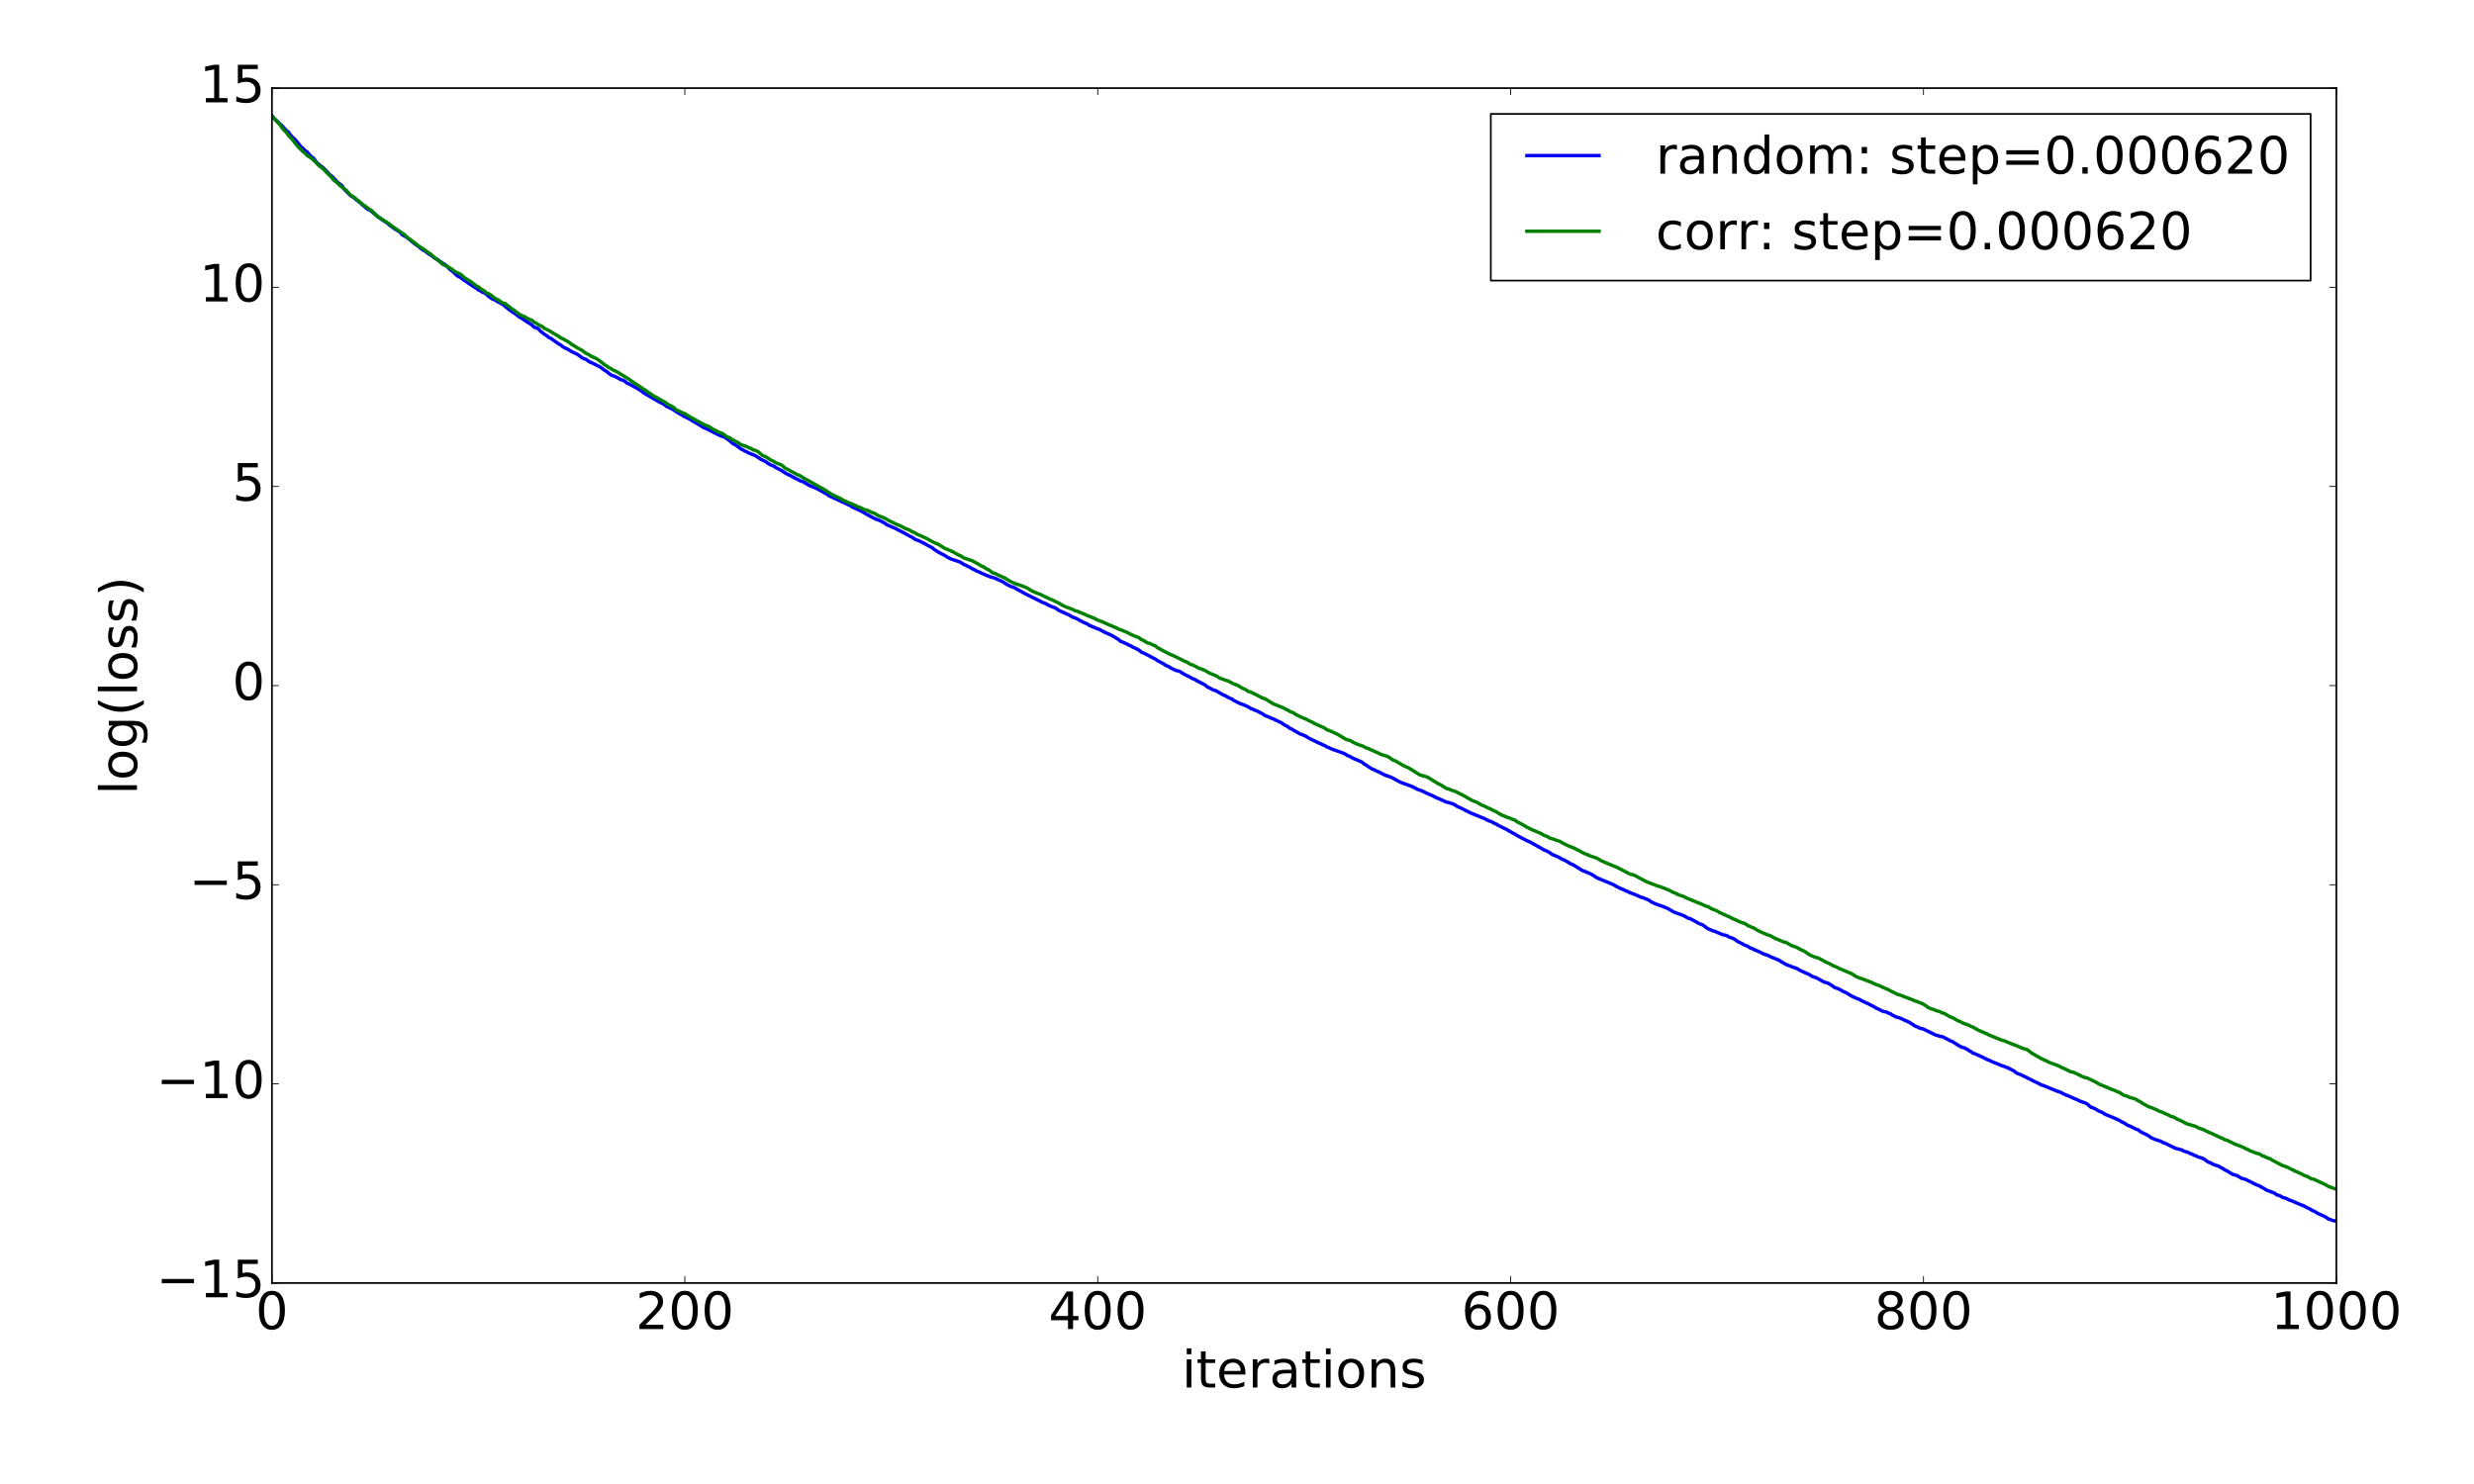 <?xml version="1.0" encoding="utf-8" standalone="no"?>
<!DOCTYPE svg PUBLIC "-//W3C//DTD SVG 1.1//EN"
  "http://www.w3.org/Graphics/SVG/1.1/DTD/svg11.dtd">
<!-- Created with matplotlib (http://matplotlib.org/) -->
<svg height="864pt" version="1.1" viewBox="0 0 1440 864" width="1440pt" xmlns="http://www.w3.org/2000/svg" xmlns:xlink="http://www.w3.org/1999/xlink">
 <defs>
  <style type="text/css">
*{stroke-linecap:butt;stroke-linejoin:round;stroke-miterlimit:100000;}
  </style>
 </defs>
 <g id="figure_1">
  <g id="patch_1">
   <path d="M 0 864 
L 1440 864 
L 1440 0 
L 0 0 
z
" style="fill:#ffffff;"/>
  </g>
  <g id="axes_1">
   <g id="patch_2">
    <path d="M 158.287 747 
L 1359.9 747 
L 1359.9 51.3 
L 158.287 51.3 
z
" style="fill:#ffffff;"/>
   </g>
   <g id="line2d_1">
    <path clip-path="url(#pbc1ba25850)" d="M 158.287 67.356 
L 159.489 68.852 
L 164.296 73.399 
L 166.699 76.025 
L 167.9 76.96 
L 169.102 78.699 
L 170.304 79.937 
L 171.505 80.982 
L 173.908 83.816 
L 175.11 85.417 
L 176.312 86.361 
L 177.513 87.649 
L 178.715 88.409 
L 181.118 91.22 
L 182.32 91.928 
L 184.723 95.068 
L 187.126 96.932 
L 188.328 97.875 
L 190.731 100.361 
L 191.933 101.682 
L 193.134 102.547 
L 196.739 106.376 
L 197.941 107.231 
L 199.142 108.254 
L 200.344 110.149 
L 202.747 112.598 
L 203.949 113.85 
L 205.15 114.499 
L 206.352 115.357 
L 207.554 116.443 
L 209.957 118.249 
L 211.158 119.47 
L 212.36 120.389 
L 213.562 121.559 
L 215.965 122.787 
L 217.167 123.867 
L 218.368 124.759 
L 219.57 125.879 
L 221.973 127.648 
L 225.578 129.957 
L 226.779 131.132 
L 229.183 132.877 
L 232.787 135.122 
L 233.989 136.623 
L 236.392 137.95 
L 237.594 138.773 
L 239.997 140.846 
L 242.4 142.682 
L 243.602 143.441 
L 244.804 144.543 
L 246.005 145.481 
L 247.207 146.031 
L 249.61 147.905 
L 250.812 148.55 
L 253.215 150.415 
L 254.417 151.011 
L 258.021 153.501 
L 259.223 154.204 
L 260.425 155.26 
L 261.626 156.651 
L 264.029 158.501 
L 265.231 159.747 
L 266.433 160.771 
L 267.634 161.338 
L 268.836 162.145 
L 270.037 163.092 
L 271.239 163.821 
L 272.441 164.717 
L 276.046 167.061 
L 277.247 167.842 
L 278.449 168.797 
L 279.65 169.297 
L 280.852 170.179 
L 282.054 170.518 
L 283.255 171.42 
L 284.457 172.616 
L 286.86 174.215 
L 288.062 174.561 
L 289.263 175.454 
L 291.666 176.658 
L 292.868 177.392 
L 296.473 180.388 
L 298.876 182.072 
L 300.078 182.758 
L 301.279 183.778 
L 302.481 184.644 
L 303.683 185.338 
L 307.287 187.754 
L 308.489 188.377 
L 309.691 189.319 
L 310.892 190.464 
L 313.296 191.34 
L 314.497 192.708 
L 316.9 194.647 
L 318.102 195.376 
L 319.304 196.405 
L 320.505 196.934 
L 324.11 199.469 
L 325.312 200.294 
L 326.513 200.957 
L 327.715 201.979 
L 328.916 202.633 
L 330.118 203.11 
L 332.521 204.579 
L 336.126 206.338 
L 338.529 208.062 
L 339.731 208.813 
L 340.933 209.129 
L 343.336 210.822 
L 344.537 211.229 
L 349.344 213.663 
L 351.747 215.484 
L 352.949 216.2 
L 355.352 218.138 
L 356.554 218.693 
L 357.755 219.084 
L 360.158 220.319 
L 361.36 221.082 
L 362.562 221.309 
L 363.763 222 
L 364.965 223.096 
L 366.166 223.536 
L 369.771 225.491 
L 373.376 227.669 
L 374.578 228.72 
L 384.191 234.285 
L 385.392 234.75 
L 386.594 235.468 
L 387.795 236.499 
L 391.4 238.217 
L 395.005 240.572 
L 397.408 241.897 
L 398.61 242.705 
L 399.812 243.119 
L 408.223 248.053 
L 409.425 248.884 
L 410.626 249.307 
L 417.836 252.981 
L 419.037 253.568 
L 421.441 254.348 
L 423.844 255.922 
L 425.045 256.889 
L 426.247 258.026 
L 428.65 259.378 
L 431.054 261.235 
L 435.86 263.752 
L 439.465 265.163 
L 443.07 267.524 
L 445.473 268.614 
L 447.876 270.327 
L 449.078 270.875 
L 450.279 271.298 
L 451.481 272.155 
L 455.086 274.049 
L 457.489 275.674 
L 459.892 276.811 
L 462.295 278.1 
L 463.497 278.815 
L 464.699 279.304 
L 465.9 280.021 
L 467.102 280.298 
L 468.304 280.959 
L 470.707 282.472 
L 475.513 284.461 
L 481.521 287.855 
L 482.723 288.75 
L 492.336 293.144 
L 493.537 293.766 
L 494.739 294.232 
L 495.941 295.102 
L 500.747 297.304 
L 506.755 300.699 
L 509.158 301.974 
L 511.562 302.847 
L 513.965 304.045 
L 515.166 304.75 
L 516.368 305.653 
L 517.57 306.076 
L 518.771 306.676 
L 519.973 307.103 
L 527.183 310.798 
L 529.586 312.184 
L 530.787 312.731 
L 533.191 314.312 
L 534.392 314.632 
L 537.997 316.364 
L 540.4 317.758 
L 541.602 318.325 
L 542.803 319.063 
L 544.005 320.058 
L 546.408 321.565 
L 548.812 322.856 
L 550.013 323.432 
L 551.215 324.275 
L 553.618 325.488 
L 558.424 327.067 
L 559.626 327.708 
L 560.828 328.543 
L 562.029 329.043 
L 563.231 329.728 
L 564.433 330.203 
L 565.634 331.025 
L 566.836 331.527 
L 568.037 332.224 
L 570.441 333.279 
L 571.642 333.886 
L 572.844 334.343 
L 574.045 334.946 
L 575.247 335.327 
L 576.449 335.883 
L 577.65 336.145 
L 578.852 336.54 
L 583.658 338.704 
L 586.062 340.304 
L 588.465 341.481 
L 589.666 341.855 
L 590.868 342.367 
L 592.07 343.165 
L 593.271 343.735 
L 596.876 345.792 
L 605.287 349.933 
L 606.489 350.621 
L 607.691 351.027 
L 608.892 351.55 
L 610.094 352.248 
L 612.497 353.334 
L 613.699 353.683 
L 614.9 354.352 
L 616.102 355.29 
L 620.908 357.44 
L 622.11 357.956 
L 624.513 359.393 
L 625.715 359.77 
L 626.916 360.289 
L 630.521 362.294 
L 632.924 363.304 
L 634.126 364.148 
L 638.933 366.133 
L 640.134 366.526 
L 642.537 367.895 
L 646.142 369.481 
L 647.344 370.084 
L 650.949 372.274 
L 652.15 373.321 
L 655.755 374.832 
L 656.957 375.568 
L 658.158 375.979 
L 659.36 376.776 
L 660.562 377.273 
L 662.965 378.496 
L 664.166 379.574 
L 666.57 380.643 
L 670.174 382.544 
L 672.578 383.79 
L 673.779 384.662 
L 677.384 386.539 
L 678.586 387.44 
L 679.787 387.846 
L 682.191 389.296 
L 684.594 390.395 
L 685.795 390.626 
L 686.997 391.081 
L 688.199 391.939 
L 690.602 393.274 
L 691.803 393.784 
L 694.207 395.148 
L 695.408 395.5 
L 696.61 396.314 
L 700.215 398.162 
L 701.416 398.778 
L 702.618 399.889 
L 703.82 400.431 
L 706.223 401.705 
L 707.424 401.997 
L 712.231 404.724 
L 713.432 405.13 
L 714.634 405.924 
L 715.836 406.512 
L 717.037 406.968 
L 718.239 407.881 
L 721.844 409.64 
L 723.045 410.002 
L 726.65 411.581 
L 727.852 412.428 
L 729.053 412.799 
L 730.255 413.461 
L 731.457 413.851 
L 733.86 415.06 
L 735.062 415.735 
L 736.263 416.578 
L 738.666 417.503 
L 739.868 418.12 
L 741.07 418.539 
L 745.876 420.829 
L 747.078 421.732 
L 749.481 423.012 
L 750.682 423.984 
L 751.884 424.47 
L 753.086 425.264 
L 754.287 425.886 
L 756.691 427.31 
L 757.892 427.651 
L 760.295 428.776 
L 761.497 429.573 
L 762.699 430.232 
L 766.303 431.922 
L 767.505 432.557 
L 768.707 433.012 
L 769.908 433.667 
L 771.11 434.071 
L 772.311 434.901 
L 773.513 435.29 
L 774.715 435.925 
L 781.924 438.518 
L 783.126 439.095 
L 784.328 439.885 
L 785.529 440.349 
L 787.932 441.645 
L 792.739 443.686 
L 793.941 444.747 
L 795.142 445.439 
L 796.344 446.305 
L 798.747 447.763 
L 799.949 448.215 
L 801.15 448.877 
L 802.352 449.336 
L 805.957 451.205 
L 809.561 452.476 
L 810.763 453.061 
L 813.166 454.409 
L 815.57 455.63 
L 821.578 457.78 
L 823.981 458.974 
L 825.182 459.648 
L 827.586 460.401 
L 829.989 461.621 
L 834.795 463.742 
L 835.997 464.451 
L 837.199 464.863 
L 842.005 467.028 
L 843.207 467.246 
L 845.61 467.991 
L 846.811 468.594 
L 848.013 469.448 
L 849.215 469.924 
L 856.424 473.505 
L 860.029 474.944 
L 862.432 475.946 
L 863.634 476.368 
L 866.037 477.658 
L 868.44 478.548 
L 869.642 479.314 
L 870.844 479.722 
L 872.045 480.564 
L 873.247 481.067 
L 874.449 481.729 
L 876.852 482.859 
L 880.457 484.977 
L 881.658 485.558 
L 882.86 486.367 
L 888.868 489.535 
L 890.07 489.982 
L 897.279 493.982 
L 898.481 494.741 
L 899.682 495.179 
L 902.086 496.457 
L 903.287 497.385 
L 906.892 498.926 
L 908.094 499.556 
L 909.295 500.34 
L 910.497 500.714 
L 911.699 501.441 
L 912.9 502.035 
L 914.102 502.925 
L 915.303 503.298 
L 920.11 506.251 
L 921.311 506.966 
L 922.513 507.369 
L 926.118 508.905 
L 929.723 511.188 
L 932.126 512.163 
L 939.336 515.155 
L 940.537 515.918 
L 942.94 517.173 
L 944.142 517.585 
L 946.545 518.764 
L 947.747 519.165 
L 948.949 519.87 
L 950.15 520.201 
L 952.553 521.184 
L 954.957 522.299 
L 956.158 522.569 
L 959.763 524.09 
L 960.965 524.993 
L 963.368 526.167 
L 968.174 527.869 
L 970.578 528.853 
L 974.182 530.96 
L 980.19 533.187 
L 982.594 534.589 
L 983.795 534.863 
L 986.199 536.133 
L 988.602 537.505 
L 989.803 538.053 
L 991.005 538.422 
L 993.408 540.26 
L 994.61 540.977 
L 995.811 541.403 
L 997.013 541.964 
L 998.215 542.267 
L 1000.618 543.312 
L 1003.021 544.307 
L 1004.223 544.461 
L 1005.424 544.916 
L 1006.626 545.657 
L 1007.828 546.01 
L 1009.029 546.493 
L 1010.231 547.247 
L 1011.432 548.176 
L 1013.836 549.294 
L 1015.037 550.068 
L 1017.44 551.013 
L 1018.642 551.898 
L 1019.844 552.259 
L 1021.045 552.906 
L 1023.448 553.883 
L 1027.053 555.628 
L 1028.255 555.941 
L 1029.457 556.453 
L 1030.658 557.09 
L 1033.061 558.043 
L 1034.263 558.589 
L 1035.465 558.981 
L 1036.666 559.866 
L 1037.868 560.509 
L 1039.069 561.304 
L 1043.876 563.22 
L 1045.078 563.52 
L 1046.279 564.079 
L 1047.481 564.853 
L 1051.086 566.513 
L 1052.287 566.985 
L 1053.489 567.596 
L 1054.69 568.441 
L 1057.094 569.238 
L 1059.497 570.546 
L 1061.9 571.892 
L 1063.102 572.077 
L 1064.303 572.546 
L 1066.707 574.1 
L 1067.908 574.981 
L 1070.311 575.746 
L 1072.715 577.191 
L 1075.118 578.245 
L 1076.319 579.093 
L 1078.723 580.408 
L 1081.126 581.442 
L 1082.328 581.892 
L 1084.731 583.209 
L 1085.932 583.705 
L 1088.336 584.86 
L 1090.739 586.115 
L 1091.94 586.887 
L 1093.142 587.403 
L 1095.545 588.598 
L 1096.747 589.012 
L 1097.948 589.192 
L 1099.15 589.808 
L 1100.352 590.217 
L 1101.553 591.06 
L 1103.957 592.208 
L 1105.158 592.455 
L 1106.36 592.903 
L 1108.763 594.052 
L 1111.166 595.106 
L 1114.771 597.425 
L 1115.973 597.857 
L 1117.174 598.486 
L 1119.578 599.161 
L 1126.787 602.672 
L 1127.989 602.963 
L 1129.19 603.376 
L 1130.392 603.527 
L 1131.594 604.048 
L 1132.795 604.732 
L 1133.997 605.267 
L 1135.198 605.96 
L 1136.4 606.417 
L 1138.803 607.967 
L 1141.207 609.403 
L 1143.61 610.224 
L 1144.811 610.827 
L 1146.013 611.665 
L 1147.215 612.242 
L 1148.416 613.182 
L 1149.618 613.534 
L 1154.424 615.751 
L 1156.827 616.975 
L 1158.029 617.393 
L 1160.432 618.556 
L 1161.634 618.95 
L 1165.239 620.477 
L 1166.44 620.829 
L 1167.642 621.358 
L 1168.844 621.724 
L 1172.448 623.675 
L 1173.65 624.715 
L 1176.053 625.632 
L 1178.457 626.797 
L 1179.658 627.334 
L 1180.86 628.028 
L 1182.061 628.536 
L 1183.263 629.242 
L 1185.666 630.316 
L 1188.069 631.61 
L 1189.271 631.968 
L 1197.682 635.413 
L 1198.884 635.711 
L 1202.489 637.56 
L 1203.69 637.924 
L 1207.295 639.582 
L 1208.497 640.027 
L 1210.9 641.192 
L 1213.303 642.012 
L 1214.505 642.51 
L 1215.707 643.469 
L 1216.908 644.583 
L 1218.11 644.926 
L 1219.311 645.464 
L 1221.715 646.921 
L 1222.916 647.323 
L 1224.118 647.952 
L 1225.319 648.758 
L 1228.924 650.23 
L 1231.327 651.258 
L 1233.731 652.355 
L 1234.932 653.161 
L 1236.134 653.705 
L 1238.537 655.216 
L 1239.739 655.628 
L 1243.344 657.461 
L 1244.545 657.756 
L 1245.747 658.801 
L 1246.948 659.469 
L 1249.352 660.589 
L 1250.553 661.246 
L 1251.755 662.194 
L 1254.158 663.335 
L 1257.763 664.478 
L 1258.965 665.229 
L 1260.166 665.586 
L 1266.174 668.56 
L 1269.779 669.443 
L 1270.981 670.128 
L 1272.182 670.553 
L 1273.384 670.824 
L 1274.586 671.521 
L 1275.787 671.845 
L 1276.989 672.575 
L 1278.19 672.997 
L 1279.392 673.575 
L 1281.795 674.303 
L 1282.997 674.922 
L 1285.4 676.645 
L 1286.602 676.95 
L 1287.803 677.744 
L 1290.206 678.603 
L 1291.408 678.98 
L 1292.61 679.73 
L 1293.811 680.283 
L 1295.013 681.189 
L 1296.215 681.646 
L 1298.618 683.193 
L 1299.819 683.836 
L 1301.021 684.104 
L 1302.223 684.53 
L 1304.626 685.993 
L 1307.029 686.64 
L 1313.037 689.651 
L 1315.44 690.603 
L 1316.642 691.384 
L 1317.844 691.955 
L 1319.045 692.805 
L 1323.852 694.652 
L 1325.053 695.55 
L 1327.456 696.401 
L 1328.658 697.184 
L 1329.86 697.416 
L 1331.061 697.916 
L 1332.263 698.619 
L 1333.465 698.961 
L 1337.069 700.476 
L 1338.271 701.054 
L 1340.674 701.965 
L 1343.077 703.241 
L 1344.279 703.771 
L 1345.481 704.516 
L 1347.884 705.688 
L 1349.085 706.478 
L 1352.69 708.056 
L 1353.892 708.737 
L 1355.094 709.589 
L 1357.497 710.488 
L 1358.698 710.766 
L 1358.698 710.766 
" style="fill:none;stroke:#0000ff;stroke-linecap:square;stroke-width:2.0;"/>
   </g>
   <g id="line2d_2">
    <path clip-path="url(#pbc1ba25850)" d="M 158.287 67.61 
L 161.892 71.521 
L 163.094 72.755 
L 164.296 74.561 
L 165.497 75.91 
L 166.699 77.013 
L 167.9 78.88 
L 170.304 81.334 
L 171.505 83.006 
L 173.908 85.882 
L 176.312 88.183 
L 177.513 89.196 
L 178.715 90.454 
L 181.118 92.014 
L 183.521 94.197 
L 185.925 96.717 
L 187.126 97.526 
L 188.328 98.493 
L 189.529 99.86 
L 193.134 103.377 
L 194.336 104.942 
L 195.537 105.72 
L 197.941 108.092 
L 199.142 109.055 
L 201.546 110.795 
L 203.949 113.55 
L 206.352 114.999 
L 207.554 116.237 
L 208.755 116.979 
L 209.957 118.152 
L 214.763 121.696 
L 215.965 122.318 
L 219.57 125.92 
L 221.973 127.375 
L 223.175 128.265 
L 224.376 128.918 
L 226.779 130.502 
L 227.981 131.598 
L 229.183 132.334 
L 231.586 134.046 
L 235.191 136.415 
L 237.594 138.74 
L 238.796 139.434 
L 239.997 140.444 
L 241.199 141.245 
L 243.602 143.169 
L 247.207 145.487 
L 249.61 147.364 
L 250.812 148.036 
L 253.215 150.261 
L 254.417 150.997 
L 256.82 153.13 
L 258.021 154.103 
L 259.223 154.56 
L 262.828 156.607 
L 264.029 157.583 
L 265.231 158.334 
L 267.634 159.459 
L 268.836 160.267 
L 270.037 161.464 
L 271.239 162.275 
L 273.642 163.673 
L 277.247 166.492 
L 278.449 167.02 
L 279.65 168.072 
L 282.054 169.5 
L 283.255 170.615 
L 284.457 171.019 
L 285.658 171.732 
L 288.062 173.679 
L 290.465 174.864 
L 291.666 175.916 
L 292.868 176.488 
L 294.07 176.804 
L 297.675 179.639 
L 298.876 180.405 
L 302.481 183.117 
L 306.086 184.802 
L 307.287 185.52 
L 309.691 186.55 
L 310.892 187.558 
L 312.094 188.162 
L 313.296 189.01 
L 315.699 190.154 
L 316.9 191.18 
L 319.304 192.317 
L 325.312 195.92 
L 326.513 196.782 
L 327.715 197.295 
L 331.32 199.333 
L 332.521 200.403 
L 333.723 201.047 
L 336.126 202.579 
L 338.529 203.846 
L 340.933 205.617 
L 342.134 206.172 
L 344.537 207.618 
L 345.739 208.069 
L 348.142 209.419 
L 350.546 211.23 
L 351.747 212.305 
L 352.949 212.919 
L 354.15 213.875 
L 355.352 214.463 
L 356.554 215.247 
L 358.957 216.378 
L 366.166 220.812 
L 367.368 221.752 
L 368.57 222.497 
L 370.973 224.162 
L 372.175 224.863 
L 374.578 226.594 
L 375.779 227.247 
L 378.183 229.059 
L 379.384 229.701 
L 380.586 230.771 
L 381.787 231.142 
L 385.392 233.334 
L 386.594 233.83 
L 388.997 235.633 
L 390.199 236.097 
L 391.4 236.767 
L 392.602 237.629 
L 393.804 238.738 
L 395.005 239.201 
L 397.408 240.476 
L 398.61 240.801 
L 402.215 243.072 
L 403.416 243.66 
L 404.618 244.422 
L 408.223 246.299 
L 409.425 247.084 
L 411.828 248.012 
L 413.029 248.541 
L 415.433 250.175 
L 416.634 250.64 
L 417.836 251.329 
L 419.037 251.89 
L 420.239 252.319 
L 421.441 252.985 
L 422.642 254.04 
L 425.045 255.087 
L 426.247 255.97 
L 429.852 257.829 
L 431.054 258.811 
L 433.457 259.629 
L 434.658 259.942 
L 435.86 260.695 
L 437.062 261.074 
L 438.263 261.875 
L 439.465 262.181 
L 440.666 262.631 
L 441.868 263.451 
L 443.07 264.626 
L 444.271 265.425 
L 445.473 265.794 
L 449.078 268.07 
L 450.279 268.567 
L 451.481 269.381 
L 455.086 270.83 
L 456.287 271.924 
L 457.489 272.817 
L 458.691 273.365 
L 461.094 274.755 
L 462.295 275.322 
L 463.497 276.062 
L 465.9 277.094 
L 468.304 278.631 
L 473.11 281.299 
L 477.916 284.039 
L 479.118 284.597 
L 483.924 287.698 
L 487.529 289.52 
L 488.731 289.993 
L 491.134 291.416 
L 492.336 291.864 
L 493.537 292.588 
L 494.739 292.946 
L 498.344 294.484 
L 499.545 295.25 
L 500.747 295.5 
L 503.15 296.745 
L 504.352 296.998 
L 505.554 297.37 
L 506.755 298.088 
L 509.158 298.927 
L 510.36 299.731 
L 511.562 300.373 
L 515.166 301.791 
L 517.57 303.196 
L 519.973 304.34 
L 522.376 305.536 
L 523.578 305.899 
L 527.183 307.805 
L 528.384 308.193 
L 529.586 308.714 
L 530.787 309.504 
L 531.989 309.96 
L 534.392 311.334 
L 535.594 311.766 
L 537.997 312.906 
L 539.199 313.415 
L 542.803 315.441 
L 546.408 317.041 
L 550.013 319.331 
L 551.215 319.727 
L 554.82 321.344 
L 557.223 322.768 
L 559.626 323.877 
L 560.828 324.732 
L 562.029 325.221 
L 563.231 325.537 
L 564.433 326.006 
L 565.634 326.342 
L 569.239 328.306 
L 571.642 329.725 
L 572.844 330.197 
L 574.045 331.153 
L 575.247 331.645 
L 576.449 332.46 
L 577.65 333.471 
L 578.852 333.74 
L 580.053 334.218 
L 581.255 334.999 
L 582.457 335.358 
L 583.658 336.045 
L 584.86 336.487 
L 587.263 338.045 
L 590.868 339.805 
L 593.271 340.517 
L 596.876 341.893 
L 598.078 342.445 
L 600.481 344.006 
L 602.884 345.057 
L 605.287 345.945 
L 607.691 347.13 
L 611.295 348.819 
L 612.497 349.245 
L 614.9 350.477 
L 616.102 351.013 
L 618.505 352.462 
L 619.707 353.038 
L 624.513 354.897 
L 625.715 355.55 
L 626.916 355.813 
L 629.32 356.816 
L 631.723 357.779 
L 632.924 358.431 
L 634.126 358.821 
L 635.328 359.389 
L 636.529 359.753 
L 637.731 360.426 
L 640.134 361.522 
L 641.336 361.861 
L 644.941 363.53 
L 649.747 365.545 
L 650.949 366.189 
L 652.15 366.673 
L 653.352 367.033 
L 654.553 367.655 
L 655.755 368.041 
L 658.158 369.298 
L 660.562 370.378 
L 662.965 371.277 
L 664.166 372.308 
L 665.368 372.773 
L 667.771 374.236 
L 668.973 374.522 
L 672.578 376.109 
L 673.779 377.17 
L 674.981 377.718 
L 677.384 379.088 
L 680.989 380.918 
L 683.392 381.967 
L 686.997 383.666 
L 689.4 384.95 
L 690.602 385.353 
L 693.005 386.844 
L 694.207 387.144 
L 696.61 388.361 
L 697.812 389.089 
L 699.013 389.412 
L 701.416 390.386 
L 703.82 391.781 
L 708.626 393.862 
L 709.828 394.775 
L 713.432 396.061 
L 714.634 396.387 
L 718.239 398.263 
L 720.642 399.109 
L 723.045 400.648 
L 724.247 401.08 
L 725.449 401.754 
L 726.65 402.618 
L 727.852 402.861 
L 730.255 404.018 
L 735.062 406.495 
L 736.263 406.768 
L 739.868 409.018 
L 741.07 409.74 
L 743.473 410.73 
L 747.078 412.134 
L 748.279 412.891 
L 749.481 413.366 
L 750.682 414.136 
L 753.086 415.142 
L 754.287 416.045 
L 755.489 416.577 
L 756.691 417.24 
L 760.295 418.727 
L 762.699 420.001 
L 763.9 420.502 
L 765.102 421.244 
L 771.11 423.897 
L 772.311 424.899 
L 773.513 425.229 
L 778.32 427.402 
L 783.126 430.287 
L 784.328 430.744 
L 785.529 430.997 
L 786.731 431.595 
L 787.932 432.345 
L 789.134 432.831 
L 790.336 433.444 
L 792.739 434.219 
L 793.941 434.705 
L 795.142 435.44 
L 796.344 435.715 
L 797.545 436.401 
L 798.747 436.849 
L 799.949 437.444 
L 802.352 438.474 
L 803.553 439.141 
L 807.158 440.228 
L 808.36 440.807 
L 810.763 442.531 
L 811.965 442.9 
L 816.771 445.667 
L 820.376 447.353 
L 826.384 451.135 
L 829.989 452.155 
L 831.191 452.645 
L 837.199 456.339 
L 838.4 456.848 
L 842.005 459.074 
L 843.207 459.39 
L 845.61 460.32 
L 846.811 460.653 
L 852.82 463.662 
L 854.021 464.483 
L 855.223 465.071 
L 856.424 465.814 
L 857.626 466.359 
L 860.029 467.249 
L 861.231 468.098 
L 862.432 468.684 
L 863.634 469.115 
L 866.037 470.404 
L 867.239 470.82 
L 868.44 471.497 
L 870.844 472.579 
L 873.247 474.091 
L 874.449 474.705 
L 875.65 475.08 
L 876.852 475.729 
L 879.255 476.452 
L 880.457 477.091 
L 881.658 477.398 
L 882.86 478.365 
L 886.465 480.223 
L 887.666 480.903 
L 888.868 481.712 
L 890.07 482.188 
L 891.271 482.887 
L 897.279 485.41 
L 898.481 486.246 
L 900.884 487.18 
L 902.086 487.961 
L 903.287 488.25 
L 906.892 489.551 
L 908.094 489.898 
L 909.295 490.687 
L 912.9 492.49 
L 916.505 493.872 
L 917.707 494.641 
L 918.908 495.085 
L 920.11 495.869 
L 922.513 497.056 
L 923.715 497.485 
L 924.916 498.074 
L 929.723 499.758 
L 932.126 501.209 
L 934.529 502.25 
L 941.739 505.243 
L 945.344 507.14 
L 948.949 508.995 
L 950.15 509.194 
L 951.352 509.589 
L 957.36 512.846 
L 959.763 513.925 
L 963.368 515.229 
L 964.569 515.821 
L 965.771 516.083 
L 968.174 516.941 
L 971.779 518.419 
L 974.182 519.684 
L 975.384 520.101 
L 976.586 520.757 
L 977.787 521.249 
L 980.19 522.029 
L 981.392 522.73 
L 988.602 525.686 
L 989.803 526.12 
L 992.207 527.245 
L 993.408 527.702 
L 994.61 528.038 
L 995.811 528.934 
L 999.416 530.334 
L 1000.618 531.138 
L 1004.223 532.779 
L 1006.626 533.854 
L 1009.029 535.061 
L 1010.231 535.51 
L 1012.634 536.7 
L 1015.037 537.495 
L 1016.239 538.074 
L 1017.44 538.961 
L 1018.642 539.347 
L 1019.844 539.971 
L 1021.045 540.367 
L 1022.247 541.262 
L 1025.852 543.065 
L 1027.053 543.444 
L 1028.255 544.088 
L 1030.658 544.861 
L 1031.86 545.644 
L 1034.263 546.807 
L 1035.465 547.239 
L 1037.868 548.324 
L 1039.069 548.554 
L 1040.271 549.039 
L 1042.674 550.518 
L 1045.078 551.279 
L 1046.279 551.834 
L 1047.481 552.563 
L 1049.884 553.623 
L 1053.489 556 
L 1055.892 557.074 
L 1058.295 557.765 
L 1060.698 558.979 
L 1063.102 560.322 
L 1064.303 560.769 
L 1066.707 562.1 
L 1069.11 563.077 
L 1070.311 563.771 
L 1077.521 566.791 
L 1078.723 567.479 
L 1079.924 568.345 
L 1082.328 569.428 
L 1083.529 569.728 
L 1089.537 572.036 
L 1090.739 572.698 
L 1094.344 574.052 
L 1096.747 575.216 
L 1097.948 575.66 
L 1103.957 578.697 
L 1106.36 579.479 
L 1111.166 581.351 
L 1112.368 581.782 
L 1114.771 582.796 
L 1115.973 583.105 
L 1117.174 583.688 
L 1118.376 584.091 
L 1119.578 584.678 
L 1120.779 585.425 
L 1121.981 586.347 
L 1123.182 587.003 
L 1124.384 587.463 
L 1125.586 587.777 
L 1126.787 588.348 
L 1129.19 589.023 
L 1130.392 589.703 
L 1131.594 589.963 
L 1135.198 592.078 
L 1136.4 592.431 
L 1138.803 593.847 
L 1140.005 594.463 
L 1141.207 594.854 
L 1142.408 595.598 
L 1144.811 596.477 
L 1146.013 596.891 
L 1147.215 597.551 
L 1148.416 598.002 
L 1150.819 599.42 
L 1153.223 600.538 
L 1156.827 602.075 
L 1158.029 602.728 
L 1165.239 605.642 
L 1166.44 605.928 
L 1170.045 607.415 
L 1174.852 609.262 
L 1176.053 609.866 
L 1178.457 610.754 
L 1179.658 610.964 
L 1180.86 611.768 
L 1182.061 612.761 
L 1183.263 613.569 
L 1184.465 614.179 
L 1185.666 614.945 
L 1186.868 615.545 
L 1188.069 616.297 
L 1191.674 617.968 
L 1192.876 618.596 
L 1197.682 620.341 
L 1198.884 620.897 
L 1200.086 621.584 
L 1201.287 622.021 
L 1203.69 623.176 
L 1204.892 623.883 
L 1207.295 624.432 
L 1212.102 626.802 
L 1213.303 627.294 
L 1214.505 627.53 
L 1215.707 628 
L 1220.513 630.36 
L 1221.715 631.153 
L 1227.723 633.609 
L 1228.924 634.218 
L 1230.126 634.53 
L 1232.529 635.658 
L 1233.731 636.076 
L 1236.134 637.662 
L 1237.336 637.954 
L 1238.537 638.398 
L 1239.739 638.988 
L 1240.94 639.249 
L 1243.344 640.055 
L 1244.545 640.909 
L 1245.747 641.415 
L 1246.948 642.307 
L 1249.352 643.648 
L 1250.553 644.346 
L 1251.755 644.701 
L 1255.36 646.141 
L 1256.561 646.9 
L 1257.763 647.213 
L 1262.569 649.387 
L 1263.771 650.062 
L 1264.973 650.249 
L 1267.376 651.613 
L 1269.779 652.681 
L 1270.981 653.279 
L 1272.182 654.002 
L 1273.384 654.435 
L 1276.989 655.473 
L 1278.19 655.887 
L 1279.392 656.577 
L 1282.997 657.908 
L 1285.4 659.166 
L 1286.602 659.569 
L 1292.61 662.426 
L 1293.811 662.855 
L 1295.013 663.608 
L 1296.215 663.804 
L 1297.416 664.485 
L 1298.618 664.995 
L 1301.021 666.221 
L 1302.223 666.595 
L 1304.626 667.578 
L 1305.827 668.021 
L 1307.029 668.723 
L 1308.231 669.118 
L 1309.432 669.874 
L 1313.037 671.311 
L 1315.44 671.94 
L 1316.642 672.863 
L 1317.844 673.193 
L 1319.045 673.833 
L 1320.247 674.33 
L 1321.448 674.685 
L 1322.65 675.509 
L 1328.658 678.654 
L 1329.86 678.979 
L 1332.263 679.978 
L 1333.465 680.673 
L 1334.666 681.174 
L 1335.868 681.881 
L 1337.069 682.291 
L 1338.271 682.924 
L 1339.473 683.376 
L 1340.674 684.084 
L 1341.876 684.64 
L 1343.077 684.941 
L 1344.279 685.768 
L 1345.481 686.283 
L 1346.682 686.544 
L 1349.085 687.664 
L 1351.489 688.727 
L 1353.892 689.908 
L 1355.094 690.683 
L 1358.698 691.983 
L 1358.698 691.983 
" style="fill:none;stroke:#008000;stroke-linecap:square;stroke-width:2.0;"/>
   </g>
   <g id="patch_3">
    <path d="M 158.287 51.3 
L 1359.9 51.3 
" style="fill:none;stroke:#000000;stroke-linecap:square;stroke-linejoin:miter;"/>
   </g>
   <g id="patch_4">
    <path d="M 1359.9 747 
L 1359.9 51.3 
" style="fill:none;stroke:#000000;stroke-linecap:square;stroke-linejoin:miter;"/>
   </g>
   <g id="patch_5">
    <path d="M 158.287 747 
L 1359.9 747 
" style="fill:none;stroke:#000000;stroke-linecap:square;stroke-linejoin:miter;"/>
   </g>
   <g id="patch_6">
    <path d="M 158.287 747 
L 158.287 51.3 
" style="fill:none;stroke:#000000;stroke-linecap:square;stroke-linejoin:miter;"/>
   </g>
   <g id="matplotlib.axis_1">
    <g id="xtick_1">
     <g id="line2d_3">
      <defs>
       <path d="M 0 0 
L 0 -4 
" id="mce7dc9b7a5" style="stroke:#000000;stroke-width:0.5;"/>
      </defs>
      <g>
       <use style="stroke:#000000;stroke-width:0.5;" x="158.287" xlink:href="#mce7dc9b7a5" y="747.0"/>
      </g>
     </g>
     <g id="line2d_4">
      <defs>
       <path d="M 0 0 
L 0 4 
" id="medd77574b3" style="stroke:#000000;stroke-width:0.5;"/>
      </defs>
      <g>
       <use style="stroke:#000000;stroke-width:0.5;" x="158.287" xlink:href="#medd77574b3" y="51.3"/>
      </g>
     </g>
     <g id="text_1">
      <!-- 0 -->
      <defs>
       <path d="M 31.781 66.406 
Q 24.172 66.406 20.328 58.906 
Q 16.5 51.422 16.5 36.375 
Q 16.5 21.391 20.328 13.891 
Q 24.172 6.391 31.781 6.391 
Q 39.453 6.391 43.281 13.891 
Q 47.125 21.391 47.125 36.375 
Q 47.125 51.422 43.281 58.906 
Q 39.453 66.406 31.781 66.406 
M 31.781 74.219 
Q 44.047 74.219 50.516 64.516 
Q 56.984 54.828 56.984 36.375 
Q 56.984 17.969 50.516 8.266 
Q 44.047 -1.422 31.781 -1.422 
Q 19.531 -1.422 13.062 8.266 
Q 6.594 17.969 6.594 36.375 
Q 6.594 54.828 13.062 64.516 
Q 19.531 74.219 31.781 74.219 
" id="BitstreamVeraSans-Roman-30"/>
      </defs>
      <g transform="translate(148.744 773.795)scale(0.3 -0.3)">
       <use xlink:href="#BitstreamVeraSans-Roman-30"/>
      </g>
     </g>
    </g>
    <g id="xtick_2">
     <g id="line2d_5">
      <g>
       <use style="stroke:#000000;stroke-width:0.5;" x="398.61" xlink:href="#mce7dc9b7a5" y="747.0"/>
      </g>
     </g>
     <g id="line2d_6">
      <g>
       <use style="stroke:#000000;stroke-width:0.5;" x="398.61" xlink:href="#medd77574b3" y="51.3"/>
      </g>
     </g>
     <g id="text_2">
      <!-- 200 -->
      <defs>
       <path d="M 19.188 8.297 
L 53.609 8.297 
L 53.609 0 
L 7.328 0 
L 7.328 8.297 
Q 12.938 14.109 22.625 23.891 
Q 32.328 33.688 34.812 36.531 
Q 39.547 41.844 41.422 45.531 
Q 43.312 49.219 43.312 52.781 
Q 43.312 58.594 39.234 62.25 
Q 35.156 65.922 28.609 65.922 
Q 23.969 65.922 18.812 64.312 
Q 13.672 62.703 7.812 59.422 
L 7.812 69.391 
Q 13.766 71.781 18.938 73 
Q 24.125 74.219 28.422 74.219 
Q 39.75 74.219 46.484 68.547 
Q 53.219 62.891 53.219 53.422 
Q 53.219 48.922 51.531 44.891 
Q 49.859 40.875 45.406 35.406 
Q 44.188 33.984 37.641 27.219 
Q 31.109 20.453 19.188 8.297 
" id="BitstreamVeraSans-Roman-32"/>
      </defs>
      <g transform="translate(369.979 773.795)scale(0.3 -0.3)">
       <use xlink:href="#BitstreamVeraSans-Roman-32"/>
       <use x="63.623" xlink:href="#BitstreamVeraSans-Roman-30"/>
       <use x="127.246" xlink:href="#BitstreamVeraSans-Roman-30"/>
      </g>
     </g>
    </g>
    <g id="xtick_3">
     <g id="line2d_7">
      <g>
       <use style="stroke:#000000;stroke-width:0.5;" x="638.933" xlink:href="#mce7dc9b7a5" y="747.0"/>
      </g>
     </g>
     <g id="line2d_8">
      <g>
       <use style="stroke:#000000;stroke-width:0.5;" x="638.933" xlink:href="#medd77574b3" y="51.3"/>
      </g>
     </g>
     <g id="text_3">
      <!-- 400 -->
      <defs>
       <path d="M 37.797 64.312 
L 12.891 25.391 
L 37.797 25.391 
z
M 35.203 72.906 
L 47.609 72.906 
L 47.609 25.391 
L 58.016 25.391 
L 58.016 17.188 
L 47.609 17.188 
L 47.609 0 
L 37.797 0 
L 37.797 17.188 
L 4.891 17.188 
L 4.891 26.703 
z
" id="BitstreamVeraSans-Roman-34"/>
      </defs>
      <g transform="translate(610.301 773.795)scale(0.3 -0.3)">
       <use xlink:href="#BitstreamVeraSans-Roman-34"/>
       <use x="63.623" xlink:href="#BitstreamVeraSans-Roman-30"/>
       <use x="127.246" xlink:href="#BitstreamVeraSans-Roman-30"/>
      </g>
     </g>
    </g>
    <g id="xtick_4">
     <g id="line2d_9">
      <g>
       <use style="stroke:#000000;stroke-width:0.5;" x="879.255" xlink:href="#mce7dc9b7a5" y="747.0"/>
      </g>
     </g>
     <g id="line2d_10">
      <g>
       <use style="stroke:#000000;stroke-width:0.5;" x="879.255" xlink:href="#medd77574b3" y="51.3"/>
      </g>
     </g>
     <g id="text_4">
      <!-- 600 -->
      <defs>
       <path d="M 33.016 40.375 
Q 26.375 40.375 22.484 35.828 
Q 18.609 31.297 18.609 23.391 
Q 18.609 15.531 22.484 10.953 
Q 26.375 6.391 33.016 6.391 
Q 39.656 6.391 43.531 10.953 
Q 47.406 15.531 47.406 23.391 
Q 47.406 31.297 43.531 35.828 
Q 39.656 40.375 33.016 40.375 
M 52.594 71.297 
L 52.594 62.312 
Q 48.875 64.062 45.094 64.984 
Q 41.312 65.922 37.594 65.922 
Q 27.828 65.922 22.672 59.328 
Q 17.531 52.734 16.797 39.406 
Q 19.672 43.656 24.016 45.922 
Q 28.375 48.188 33.594 48.188 
Q 44.578 48.188 50.953 41.516 
Q 57.328 34.859 57.328 23.391 
Q 57.328 12.156 50.688 5.359 
Q 44.047 -1.422 33.016 -1.422 
Q 20.359 -1.422 13.672 8.266 
Q 6.984 17.969 6.984 36.375 
Q 6.984 53.656 15.188 63.938 
Q 23.391 74.219 37.203 74.219 
Q 40.922 74.219 44.703 73.484 
Q 48.484 72.75 52.594 71.297 
" id="BitstreamVeraSans-Roman-36"/>
      </defs>
      <g transform="translate(850.624 773.795)scale(0.3 -0.3)">
       <use xlink:href="#BitstreamVeraSans-Roman-36"/>
       <use x="63.623" xlink:href="#BitstreamVeraSans-Roman-30"/>
       <use x="127.246" xlink:href="#BitstreamVeraSans-Roman-30"/>
      </g>
     </g>
    </g>
    <g id="xtick_5">
     <g id="line2d_11">
      <g>
       <use style="stroke:#000000;stroke-width:0.5;" x="1119.578" xlink:href="#mce7dc9b7a5" y="747.0"/>
      </g>
     </g>
     <g id="line2d_12">
      <g>
       <use style="stroke:#000000;stroke-width:0.5;" x="1119.578" xlink:href="#medd77574b3" y="51.3"/>
      </g>
     </g>
     <g id="text_5">
      <!-- 800 -->
      <defs>
       <path d="M 31.781 34.625 
Q 24.75 34.625 20.719 30.859 
Q 16.703 27.094 16.703 20.516 
Q 16.703 13.922 20.719 10.156 
Q 24.75 6.391 31.781 6.391 
Q 38.812 6.391 42.859 10.172 
Q 46.922 13.969 46.922 20.516 
Q 46.922 27.094 42.891 30.859 
Q 38.875 34.625 31.781 34.625 
M 21.922 38.812 
Q 15.578 40.375 12.031 44.719 
Q 8.5 49.078 8.5 55.328 
Q 8.5 64.062 14.719 69.141 
Q 20.953 74.219 31.781 74.219 
Q 42.672 74.219 48.875 69.141 
Q 55.078 64.062 55.078 55.328 
Q 55.078 49.078 51.531 44.719 
Q 48 40.375 41.703 38.812 
Q 48.828 37.156 52.797 32.312 
Q 56.781 27.484 56.781 20.516 
Q 56.781 9.906 50.312 4.234 
Q 43.844 -1.422 31.781 -1.422 
Q 19.734 -1.422 13.25 4.234 
Q 6.781 9.906 6.781 20.516 
Q 6.781 27.484 10.781 32.312 
Q 14.797 37.156 21.922 38.812 
M 18.312 54.391 
Q 18.312 48.734 21.844 45.562 
Q 25.391 42.391 31.781 42.391 
Q 38.141 42.391 41.719 45.562 
Q 45.312 48.734 45.312 54.391 
Q 45.312 60.062 41.719 63.234 
Q 38.141 66.406 31.781 66.406 
Q 25.391 66.406 21.844 63.234 
Q 18.312 60.062 18.312 54.391 
" id="BitstreamVeraSans-Roman-38"/>
      </defs>
      <g transform="translate(1090.946 773.795)scale(0.3 -0.3)">
       <use xlink:href="#BitstreamVeraSans-Roman-38"/>
       <use x="63.623" xlink:href="#BitstreamVeraSans-Roman-30"/>
       <use x="127.246" xlink:href="#BitstreamVeraSans-Roman-30"/>
      </g>
     </g>
    </g>
    <g id="xtick_6">
     <g id="line2d_13">
      <g>
       <use style="stroke:#000000;stroke-width:0.5;" x="1359.9" xlink:href="#mce7dc9b7a5" y="747.0"/>
      </g>
     </g>
     <g id="line2d_14">
      <g>
       <use style="stroke:#000000;stroke-width:0.5;" x="1359.9" xlink:href="#medd77574b3" y="51.3"/>
      </g>
     </g>
     <g id="text_6">
      <!-- 1000 -->
      <defs>
       <path d="M 12.406 8.297 
L 28.516 8.297 
L 28.516 63.922 
L 10.984 60.406 
L 10.984 69.391 
L 28.422 72.906 
L 38.281 72.906 
L 38.281 8.297 
L 54.391 8.297 
L 54.391 0 
L 12.406 0 
z
" id="BitstreamVeraSans-Roman-31"/>
      </defs>
      <g transform="translate(1321.725 773.795)scale(0.3 -0.3)">
       <use xlink:href="#BitstreamVeraSans-Roman-31"/>
       <use x="63.623" xlink:href="#BitstreamVeraSans-Roman-30"/>
       <use x="127.246" xlink:href="#BitstreamVeraSans-Roman-30"/>
       <use x="190.869" xlink:href="#BitstreamVeraSans-Roman-30"/>
      </g>
     </g>
    </g>
    <g id="text_7">
     <!-- iterations -->
     <defs>
      <path d="M 54.891 33.016 
L 54.891 0 
L 45.906 0 
L 45.906 32.719 
Q 45.906 40.484 42.875 44.328 
Q 39.844 48.188 33.797 48.188 
Q 26.516 48.188 22.312 43.547 
Q 18.109 38.922 18.109 30.906 
L 18.109 0 
L 9.078 0 
L 9.078 54.688 
L 18.109 54.688 
L 18.109 46.188 
Q 21.344 51.125 25.703 53.562 
Q 30.078 56 35.797 56 
Q 45.219 56 50.047 50.172 
Q 54.891 44.344 54.891 33.016 
" id="BitstreamVeraSans-Roman-6e"/>
      <path d="M 34.281 27.484 
Q 23.391 27.484 19.188 25 
Q 14.984 22.516 14.984 16.5 
Q 14.984 11.719 18.141 8.906 
Q 21.297 6.109 26.703 6.109 
Q 34.188 6.109 38.703 11.406 
Q 43.219 16.703 43.219 25.484 
L 43.219 27.484 
z
M 52.203 31.203 
L 52.203 0 
L 43.219 0 
L 43.219 8.297 
Q 40.141 3.328 35.547 0.953 
Q 30.953 -1.422 24.312 -1.422 
Q 15.922 -1.422 10.953 3.297 
Q 6 8.016 6 15.922 
Q 6 25.141 12.172 29.828 
Q 18.359 34.516 30.609 34.516 
L 43.219 34.516 
L 43.219 35.406 
Q 43.219 41.609 39.141 45 
Q 35.062 48.391 27.688 48.391 
Q 23 48.391 18.547 47.266 
Q 14.109 46.141 10.016 43.891 
L 10.016 52.203 
Q 14.938 54.109 19.578 55.047 
Q 24.219 56 28.609 56 
Q 40.484 56 46.344 49.844 
Q 52.203 43.703 52.203 31.203 
" id="BitstreamVeraSans-Roman-61"/>
      <path d="M 30.609 48.391 
Q 23.391 48.391 19.188 42.75 
Q 14.984 37.109 14.984 27.297 
Q 14.984 17.484 19.156 11.844 
Q 23.344 6.203 30.609 6.203 
Q 37.797 6.203 41.984 11.859 
Q 46.188 17.531 46.188 27.297 
Q 46.188 37.016 41.984 42.703 
Q 37.797 48.391 30.609 48.391 
M 30.609 56 
Q 42.328 56 49.016 48.375 
Q 55.719 40.766 55.719 27.297 
Q 55.719 13.875 49.016 6.219 
Q 42.328 -1.422 30.609 -1.422 
Q 18.844 -1.422 12.172 6.219 
Q 5.516 13.875 5.516 27.297 
Q 5.516 40.766 12.172 48.375 
Q 18.844 56 30.609 56 
" id="BitstreamVeraSans-Roman-6f"/>
      <path d="M 9.422 54.688 
L 18.406 54.688 
L 18.406 0 
L 9.422 0 
z
M 9.422 75.984 
L 18.406 75.984 
L 18.406 64.594 
L 9.422 64.594 
z
" id="BitstreamVeraSans-Roman-69"/>
      <path d="M 56.203 29.594 
L 56.203 25.203 
L 14.891 25.203 
Q 15.484 15.922 20.484 11.062 
Q 25.484 6.203 34.422 6.203 
Q 39.594 6.203 44.453 7.469 
Q 49.312 8.734 54.109 11.281 
L 54.109 2.781 
Q 49.266 0.734 44.188 -0.344 
Q 39.109 -1.422 33.891 -1.422 
Q 20.797 -1.422 13.156 6.188 
Q 5.516 13.812 5.516 26.812 
Q 5.516 40.234 12.766 48.109 
Q 20.016 56 32.328 56 
Q 43.359 56 49.781 48.891 
Q 56.203 41.797 56.203 29.594 
M 47.219 32.234 
Q 47.125 39.594 43.094 43.984 
Q 39.062 48.391 32.422 48.391 
Q 24.906 48.391 20.391 44.141 
Q 15.875 39.891 15.188 32.172 
z
" id="BitstreamVeraSans-Roman-65"/>
      <path d="M 18.312 70.219 
L 18.312 54.688 
L 36.812 54.688 
L 36.812 47.703 
L 18.312 47.703 
L 18.312 18.016 
Q 18.312 11.328 20.141 9.422 
Q 21.969 7.516 27.594 7.516 
L 36.812 7.516 
L 36.812 0 
L 27.594 0 
Q 17.188 0 13.234 3.875 
Q 9.281 7.766 9.281 18.016 
L 9.281 47.703 
L 2.688 47.703 
L 2.688 54.688 
L 9.281 54.688 
L 9.281 70.219 
z
" id="BitstreamVeraSans-Roman-74"/>
      <path d="M 41.109 46.297 
Q 39.594 47.172 37.812 47.578 
Q 36.031 48 33.891 48 
Q 26.266 48 22.188 43.047 
Q 18.109 38.094 18.109 28.812 
L 18.109 0 
L 9.078 0 
L 9.078 54.688 
L 18.109 54.688 
L 18.109 46.188 
Q 20.953 51.172 25.484 53.578 
Q 30.031 56 36.531 56 
Q 37.453 56 38.578 55.875 
Q 39.703 55.766 41.062 55.516 
z
" id="BitstreamVeraSans-Roman-72"/>
      <path d="M 44.281 53.078 
L 44.281 44.578 
Q 40.484 46.531 36.375 47.5 
Q 32.281 48.484 27.875 48.484 
Q 21.188 48.484 17.844 46.438 
Q 14.5 44.391 14.5 40.281 
Q 14.5 37.156 16.891 35.375 
Q 19.281 33.594 26.516 31.984 
L 29.594 31.297 
Q 39.156 29.25 43.188 25.516 
Q 47.219 21.781 47.219 15.094 
Q 47.219 7.469 41.188 3.016 
Q 35.156 -1.422 24.609 -1.422 
Q 20.219 -1.422 15.453 -0.562 
Q 10.688 0.297 5.422 2 
L 5.422 11.281 
Q 10.406 8.688 15.234 7.391 
Q 20.062 6.109 24.812 6.109 
Q 31.156 6.109 34.562 8.281 
Q 37.984 10.453 37.984 14.406 
Q 37.984 18.062 35.516 20.016 
Q 33.062 21.969 24.703 23.781 
L 21.578 24.516 
Q 13.234 26.266 9.516 29.906 
Q 5.812 33.547 5.812 39.891 
Q 5.812 47.609 11.281 51.797 
Q 16.75 56 26.812 56 
Q 31.781 56 36.172 55.266 
Q 40.578 54.547 44.281 53.078 
" id="BitstreamVeraSans-Roman-73"/>
     </defs>
     <g transform="translate(687.912 807.83)scale(0.3 -0.3)">
      <use xlink:href="#BitstreamVeraSans-Roman-69"/>
      <use x="27.783" xlink:href="#BitstreamVeraSans-Roman-74"/>
      <use x="66.992" xlink:href="#BitstreamVeraSans-Roman-65"/>
      <use x="128.516" xlink:href="#BitstreamVeraSans-Roman-72"/>
      <use x="169.629" xlink:href="#BitstreamVeraSans-Roman-61"/>
      <use x="230.908" xlink:href="#BitstreamVeraSans-Roman-74"/>
      <use x="270.117" xlink:href="#BitstreamVeraSans-Roman-69"/>
      <use x="297.9" xlink:href="#BitstreamVeraSans-Roman-6f"/>
      <use x="359.082" xlink:href="#BitstreamVeraSans-Roman-6e"/>
      <use x="422.461" xlink:href="#BitstreamVeraSans-Roman-73"/>
     </g>
    </g>
   </g>
   <g id="matplotlib.axis_2">
    <g id="ytick_1">
     <g id="line2d_15">
      <defs>
       <path d="M 0 0 
L 4 0 
" id="m2d76d93226" style="stroke:#000000;stroke-width:0.5;"/>
      </defs>
      <g>
       <use style="stroke:#000000;stroke-width:0.5;" x="158.287" xlink:href="#m2d76d93226" y="747.0"/>
      </g>
     </g>
     <g id="line2d_16">
      <defs>
       <path d="M 0 0 
L -4 0 
" id="ma20b2ba04b" style="stroke:#000000;stroke-width:0.5;"/>
      </defs>
      <g>
       <use style="stroke:#000000;stroke-width:0.5;" x="1359.9" xlink:href="#ma20b2ba04b" y="747.0"/>
      </g>
     </g>
     <g id="text_8">
      <!-- −15 -->
      <defs>
       <path d="M 10.594 35.5 
L 73.188 35.5 
L 73.188 27.203 
L 10.594 27.203 
z
" id="BitstreamVeraSans-Roman-2212"/>
       <path d="M 10.797 72.906 
L 49.516 72.906 
L 49.516 64.594 
L 19.828 64.594 
L 19.828 46.734 
Q 21.969 47.469 24.109 47.828 
Q 26.266 48.188 28.422 48.188 
Q 40.625 48.188 47.75 41.5 
Q 54.891 34.812 54.891 23.391 
Q 54.891 11.625 47.562 5.094 
Q 40.234 -1.422 26.906 -1.422 
Q 22.312 -1.422 17.547 -0.641 
Q 12.797 0.141 7.719 1.703 
L 7.719 11.625 
Q 12.109 9.234 16.797 8.062 
Q 21.484 6.891 26.703 6.891 
Q 35.156 6.891 40.078 11.328 
Q 45.016 15.766 45.016 23.391 
Q 45.016 31 40.078 35.438 
Q 35.156 39.891 26.703 39.891 
Q 22.75 39.891 18.812 39.016 
Q 14.891 38.141 10.797 36.281 
z
" id="BitstreamVeraSans-Roman-35"/>
      </defs>
      <g transform="translate(90.973 755.278)scale(0.3 -0.3)">
       <use xlink:href="#BitstreamVeraSans-Roman-2212"/>
       <use x="83.789" xlink:href="#BitstreamVeraSans-Roman-31"/>
       <use x="147.412" xlink:href="#BitstreamVeraSans-Roman-35"/>
      </g>
     </g>
    </g>
    <g id="ytick_2">
     <g id="line2d_17">
      <g>
       <use style="stroke:#000000;stroke-width:0.5;" x="158.287" xlink:href="#m2d76d93226" y="631.05"/>
      </g>
     </g>
     <g id="line2d_18">
      <g>
       <use style="stroke:#000000;stroke-width:0.5;" x="1359.9" xlink:href="#ma20b2ba04b" y="631.05"/>
      </g>
     </g>
     <g id="text_9">
      <!-- −10 -->
      <g transform="translate(90.973 639.328)scale(0.3 -0.3)">
       <use xlink:href="#BitstreamVeraSans-Roman-2212"/>
       <use x="83.789" xlink:href="#BitstreamVeraSans-Roman-31"/>
       <use x="147.412" xlink:href="#BitstreamVeraSans-Roman-30"/>
      </g>
     </g>
    </g>
    <g id="ytick_3">
     <g id="line2d_19">
      <g>
       <use style="stroke:#000000;stroke-width:0.5;" x="158.287" xlink:href="#m2d76d93226" y="515.1"/>
      </g>
     </g>
     <g id="line2d_20">
      <g>
       <use style="stroke:#000000;stroke-width:0.5;" x="1359.9" xlink:href="#ma20b2ba04b" y="515.1"/>
      </g>
     </g>
     <g id="text_10">
      <!-- −5 -->
      <g transform="translate(110.061 523.378)scale(0.3 -0.3)">
       <use xlink:href="#BitstreamVeraSans-Roman-2212"/>
       <use x="83.789" xlink:href="#BitstreamVeraSans-Roman-35"/>
      </g>
     </g>
    </g>
    <g id="ytick_4">
     <g id="line2d_21">
      <g>
       <use style="stroke:#000000;stroke-width:0.5;" x="158.287" xlink:href="#m2d76d93226" y="399.15"/>
      </g>
     </g>
     <g id="line2d_22">
      <g>
       <use style="stroke:#000000;stroke-width:0.5;" x="1359.9" xlink:href="#ma20b2ba04b" y="399.15"/>
      </g>
     </g>
     <g id="text_11">
      <!-- 0 -->
      <g transform="translate(135.2 407.428)scale(0.3 -0.3)">
       <use xlink:href="#BitstreamVeraSans-Roman-30"/>
      </g>
     </g>
    </g>
    <g id="ytick_5">
     <g id="line2d_23">
      <g>
       <use style="stroke:#000000;stroke-width:0.5;" x="158.287" xlink:href="#m2d76d93226" y="283.2"/>
      </g>
     </g>
     <g id="line2d_24">
      <g>
       <use style="stroke:#000000;stroke-width:0.5;" x="1359.9" xlink:href="#ma20b2ba04b" y="283.2"/>
      </g>
     </g>
     <g id="text_12">
      <!-- 5 -->
      <g transform="translate(135.2 291.478)scale(0.3 -0.3)">
       <use xlink:href="#BitstreamVeraSans-Roman-35"/>
      </g>
     </g>
    </g>
    <g id="ytick_6">
     <g id="line2d_25">
      <g>
       <use style="stroke:#000000;stroke-width:0.5;" x="158.287" xlink:href="#m2d76d93226" y="167.25"/>
      </g>
     </g>
     <g id="line2d_26">
      <g>
       <use style="stroke:#000000;stroke-width:0.5;" x="1359.9" xlink:href="#ma20b2ba04b" y="167.25"/>
      </g>
     </g>
     <g id="text_13">
      <!-- 10 -->
      <g transform="translate(116.112 175.528)scale(0.3 -0.3)">
       <use xlink:href="#BitstreamVeraSans-Roman-31"/>
       <use x="63.623" xlink:href="#BitstreamVeraSans-Roman-30"/>
      </g>
     </g>
    </g>
    <g id="ytick_7">
     <g id="line2d_27">
      <g>
       <use style="stroke:#000000;stroke-width:0.5;" x="158.287" xlink:href="#m2d76d93226" y="51.3"/>
      </g>
     </g>
     <g id="line2d_28">
      <g>
       <use style="stroke:#000000;stroke-width:0.5;" x="1359.9" xlink:href="#ma20b2ba04b" y="51.3"/>
      </g>
     </g>
     <g id="text_14">
      <!-- 15 -->
      <g transform="translate(116.112 59.578)scale(0.3 -0.3)">
       <use xlink:href="#BitstreamVeraSans-Roman-31"/>
       <use x="63.623" xlink:href="#BitstreamVeraSans-Roman-35"/>
      </g>
     </g>
    </g>
    <g id="text_15">
     <!-- log(loss) -->
     <defs>
      <path d="M 8.016 75.875 
L 15.828 75.875 
Q 23.141 64.359 26.781 53.312 
Q 30.422 42.281 30.422 31.391 
Q 30.422 20.453 26.781 9.375 
Q 23.141 -1.703 15.828 -13.188 
L 8.016 -13.188 
Q 14.5 -2 17.703 9.062 
Q 20.906 20.125 20.906 31.391 
Q 20.906 42.672 17.703 53.656 
Q 14.5 64.656 8.016 75.875 
" id="BitstreamVeraSans-Roman-29"/>
      <path d="M 31 75.875 
Q 24.469 64.656 21.281 53.656 
Q 18.109 42.672 18.109 31.391 
Q 18.109 20.125 21.312 9.062 
Q 24.516 -2 31 -13.188 
L 23.188 -13.188 
Q 15.875 -1.703 12.234 9.375 
Q 8.594 20.453 8.594 31.391 
Q 8.594 42.281 12.203 53.312 
Q 15.828 64.359 23.188 75.875 
z
" id="BitstreamVeraSans-Roman-28"/>
      <path d="M 45.406 27.984 
Q 45.406 37.75 41.375 43.109 
Q 37.359 48.484 30.078 48.484 
Q 22.859 48.484 18.828 43.109 
Q 14.797 37.75 14.797 27.984 
Q 14.797 18.266 18.828 12.891 
Q 22.859 7.516 30.078 7.516 
Q 37.359 7.516 41.375 12.891 
Q 45.406 18.266 45.406 27.984 
M 54.391 6.781 
Q 54.391 -7.172 48.188 -13.984 
Q 42 -20.797 29.203 -20.797 
Q 24.469 -20.797 20.266 -20.094 
Q 16.062 -19.391 12.109 -17.922 
L 12.109 -9.188 
Q 16.062 -11.328 19.922 -12.344 
Q 23.781 -13.375 27.781 -13.375 
Q 36.625 -13.375 41.016 -8.766 
Q 45.406 -4.156 45.406 5.172 
L 45.406 9.625 
Q 42.625 4.781 38.281 2.391 
Q 33.938 0 27.875 0 
Q 17.828 0 11.672 7.656 
Q 5.516 15.328 5.516 27.984 
Q 5.516 40.672 11.672 48.328 
Q 17.828 56 27.875 56 
Q 33.938 56 38.281 53.609 
Q 42.625 51.219 45.406 46.391 
L 45.406 54.688 
L 54.391 54.688 
z
" id="BitstreamVeraSans-Roman-67"/>
      <path d="M 9.422 75.984 
L 18.406 75.984 
L 18.406 0 
L 9.422 0 
z
" id="BitstreamVeraSans-Roman-6c"/>
     </defs>
     <g transform="translate(79.734 462.696)rotate(-90.0)scale(0.3 -0.3)">
      <use xlink:href="#BitstreamVeraSans-Roman-6c"/>
      <use x="27.783" xlink:href="#BitstreamVeraSans-Roman-6f"/>
      <use x="88.965" xlink:href="#BitstreamVeraSans-Roman-67"/>
      <use x="152.441" xlink:href="#BitstreamVeraSans-Roman-28"/>
      <use x="191.455" xlink:href="#BitstreamVeraSans-Roman-6c"/>
      <use x="219.238" xlink:href="#BitstreamVeraSans-Roman-6f"/>
      <use x="280.42" xlink:href="#BitstreamVeraSans-Roman-73"/>
      <use x="332.52" xlink:href="#BitstreamVeraSans-Roman-73"/>
      <use x="384.619" xlink:href="#BitstreamVeraSans-Roman-29"/>
     </g>
    </g>
   </g>
   <g id="legend_1">
    <g id="patch_7">
     <path d="M 867.727 163.369 
L 1344.9 163.369 
L 1344.9 66.3 
L 867.727 66.3 
z
" style="fill:#ffffff;stroke:#000000;stroke-linejoin:miter;"/>
    </g>
    <g id="line2d_29">
     <path d="M 888.727 90.595 
L 930.727 90.595 
" style="fill:none;stroke:#0000ff;stroke-linecap:square;stroke-width:2.0;"/>
    </g>
    <g id="line2d_30"/>
    <g id="text_16">
     <!-- random: step=0.000620 -->
     <defs>
      <path id="BitstreamVeraSans-Roman-20"/>
      <path d="M 52 44.188 
Q 55.375 50.25 60.062 53.125 
Q 64.75 56 71.094 56 
Q 79.641 56 84.281 50.016 
Q 88.922 44.047 88.922 33.016 
L 88.922 0 
L 79.891 0 
L 79.891 32.719 
Q 79.891 40.578 77.094 44.375 
Q 74.312 48.188 68.609 48.188 
Q 61.625 48.188 57.562 43.547 
Q 53.516 38.922 53.516 30.906 
L 53.516 0 
L 44.484 0 
L 44.484 32.719 
Q 44.484 40.625 41.703 44.406 
Q 38.922 48.188 33.109 48.188 
Q 26.219 48.188 22.156 43.531 
Q 18.109 38.875 18.109 30.906 
L 18.109 0 
L 9.078 0 
L 9.078 54.688 
L 18.109 54.688 
L 18.109 46.188 
Q 21.188 51.219 25.484 53.609 
Q 29.781 56 35.688 56 
Q 41.656 56 45.828 52.969 
Q 50 49.953 52 44.188 
" id="BitstreamVeraSans-Roman-6d"/>
      <path d="M 11.719 12.406 
L 22.016 12.406 
L 22.016 0 
L 11.719 0 
z
M 11.719 51.703 
L 22.016 51.703 
L 22.016 39.312 
L 11.719 39.312 
z
" id="BitstreamVeraSans-Roman-3a"/>
      <path d="M 10.688 12.406 
L 21 12.406 
L 21 0 
L 10.688 0 
z
" id="BitstreamVeraSans-Roman-2e"/>
      <path d="M 10.594 45.406 
L 73.188 45.406 
L 73.188 37.203 
L 10.594 37.203 
z
M 10.594 25.484 
L 73.188 25.484 
L 73.188 17.188 
L 10.594 17.188 
z
" id="BitstreamVeraSans-Roman-3d"/>
      <path d="M 45.406 46.391 
L 45.406 75.984 
L 54.391 75.984 
L 54.391 0 
L 45.406 0 
L 45.406 8.203 
Q 42.578 3.328 38.25 0.953 
Q 33.938 -1.422 27.875 -1.422 
Q 17.969 -1.422 11.734 6.484 
Q 5.516 14.406 5.516 27.297 
Q 5.516 40.188 11.734 48.094 
Q 17.969 56 27.875 56 
Q 33.938 56 38.25 53.625 
Q 42.578 51.266 45.406 46.391 
M 14.797 27.297 
Q 14.797 17.391 18.875 11.75 
Q 22.953 6.109 30.078 6.109 
Q 37.203 6.109 41.297 11.75 
Q 45.406 17.391 45.406 27.297 
Q 45.406 37.203 41.297 42.844 
Q 37.203 48.484 30.078 48.484 
Q 22.953 48.484 18.875 42.844 
Q 14.797 37.203 14.797 27.297 
" id="BitstreamVeraSans-Roman-64"/>
      <path d="M 18.109 8.203 
L 18.109 -20.797 
L 9.078 -20.797 
L 9.078 54.688 
L 18.109 54.688 
L 18.109 46.391 
Q 20.953 51.266 25.266 53.625 
Q 29.594 56 35.594 56 
Q 45.562 56 51.781 48.094 
Q 58.016 40.188 58.016 27.297 
Q 58.016 14.406 51.781 6.484 
Q 45.562 -1.422 35.594 -1.422 
Q 29.594 -1.422 25.266 0.953 
Q 20.953 3.328 18.109 8.203 
M 48.688 27.297 
Q 48.688 37.203 44.609 42.844 
Q 40.531 48.484 33.406 48.484 
Q 26.266 48.484 22.188 42.844 
Q 18.109 37.203 18.109 27.297 
Q 18.109 17.391 22.188 11.75 
Q 26.266 6.109 33.406 6.109 
Q 40.531 6.109 44.609 11.75 
Q 48.688 17.391 48.688 27.297 
" id="BitstreamVeraSans-Roman-70"/>
     </defs>
     <g transform="translate(963.727 101.095)scale(0.3 -0.3)">
      <use xlink:href="#BitstreamVeraSans-Roman-72"/>
      <use x="41.113" xlink:href="#BitstreamVeraSans-Roman-61"/>
      <use x="102.393" xlink:href="#BitstreamVeraSans-Roman-6e"/>
      <use x="165.771" xlink:href="#BitstreamVeraSans-Roman-64"/>
      <use x="229.248" xlink:href="#BitstreamVeraSans-Roman-6f"/>
      <use x="290.43" xlink:href="#BitstreamVeraSans-Roman-6d"/>
      <use x="387.842" xlink:href="#BitstreamVeraSans-Roman-3a"/>
      <use x="421.533" xlink:href="#BitstreamVeraSans-Roman-20"/>
      <use x="453.32" xlink:href="#BitstreamVeraSans-Roman-73"/>
      <use x="505.42" xlink:href="#BitstreamVeraSans-Roman-74"/>
      <use x="544.629" xlink:href="#BitstreamVeraSans-Roman-65"/>
      <use x="606.152" xlink:href="#BitstreamVeraSans-Roman-70"/>
      <use x="669.629" xlink:href="#BitstreamVeraSans-Roman-3d"/>
      <use x="753.418" xlink:href="#BitstreamVeraSans-Roman-30"/>
      <use x="817.041" xlink:href="#BitstreamVeraSans-Roman-2e"/>
      <use x="848.828" xlink:href="#BitstreamVeraSans-Roman-30"/>
      <use x="912.451" xlink:href="#BitstreamVeraSans-Roman-30"/>
      <use x="976.074" xlink:href="#BitstreamVeraSans-Roman-30"/>
      <use x="1039.697" xlink:href="#BitstreamVeraSans-Roman-36"/>
      <use x="1103.32" xlink:href="#BitstreamVeraSans-Roman-32"/>
      <use x="1166.943" xlink:href="#BitstreamVeraSans-Roman-30"/>
     </g>
    </g>
    <g id="line2d_31">
     <path d="M 888.727 134.63 
L 930.727 134.63 
" style="fill:none;stroke:#008000;stroke-linecap:square;stroke-width:2.0;"/>
    </g>
    <g id="line2d_32"/>
    <g id="text_17">
     <!-- corr: step=0.000620 -->
     <defs>
      <path d="M 48.781 52.594 
L 48.781 44.188 
Q 44.969 46.297 41.141 47.344 
Q 37.312 48.391 33.406 48.391 
Q 24.656 48.391 19.812 42.844 
Q 14.984 37.312 14.984 27.297 
Q 14.984 17.281 19.812 11.734 
Q 24.656 6.203 33.406 6.203 
Q 37.312 6.203 41.141 7.25 
Q 44.969 8.297 48.781 10.406 
L 48.781 2.094 
Q 45.016 0.344 40.984 -0.531 
Q 36.969 -1.422 32.422 -1.422 
Q 20.062 -1.422 12.781 6.344 
Q 5.516 14.109 5.516 27.297 
Q 5.516 40.672 12.859 48.328 
Q 20.219 56 33.016 56 
Q 37.156 56 41.109 55.141 
Q 45.062 54.297 48.781 52.594 
" id="BitstreamVeraSans-Roman-63"/>
     </defs>
     <g transform="translate(963.727 145.13)scale(0.3 -0.3)">
      <use xlink:href="#BitstreamVeraSans-Roman-63"/>
      <use x="54.98" xlink:href="#BitstreamVeraSans-Roman-6f"/>
      <use x="116.162" xlink:href="#BitstreamVeraSans-Roman-72"/>
      <use x="157.26" xlink:href="#BitstreamVeraSans-Roman-72"/>
      <use x="198.357" xlink:href="#BitstreamVeraSans-Roman-3a"/>
      <use x="232.049" xlink:href="#BitstreamVeraSans-Roman-20"/>
      <use x="263.836" xlink:href="#BitstreamVeraSans-Roman-73"/>
      <use x="315.936" xlink:href="#BitstreamVeraSans-Roman-74"/>
      <use x="355.145" xlink:href="#BitstreamVeraSans-Roman-65"/>
      <use x="416.668" xlink:href="#BitstreamVeraSans-Roman-70"/>
      <use x="480.145" xlink:href="#BitstreamVeraSans-Roman-3d"/>
      <use x="563.934" xlink:href="#BitstreamVeraSans-Roman-30"/>
      <use x="627.557" xlink:href="#BitstreamVeraSans-Roman-2e"/>
      <use x="659.344" xlink:href="#BitstreamVeraSans-Roman-30"/>
      <use x="722.967" xlink:href="#BitstreamVeraSans-Roman-30"/>
      <use x="786.59" xlink:href="#BitstreamVeraSans-Roman-30"/>
      <use x="850.213" xlink:href="#BitstreamVeraSans-Roman-36"/>
      <use x="913.836" xlink:href="#BitstreamVeraSans-Roman-32"/>
      <use x="977.459" xlink:href="#BitstreamVeraSans-Roman-30"/>
     </g>
    </g>
   </g>
  </g>
 </g>
 <defs>
  <clipPath id="pbc1ba25850">
   <rect height="695.7" width="1201.612" x="158.287" y="51.3"/>
  </clipPath>
 </defs>
</svg>
